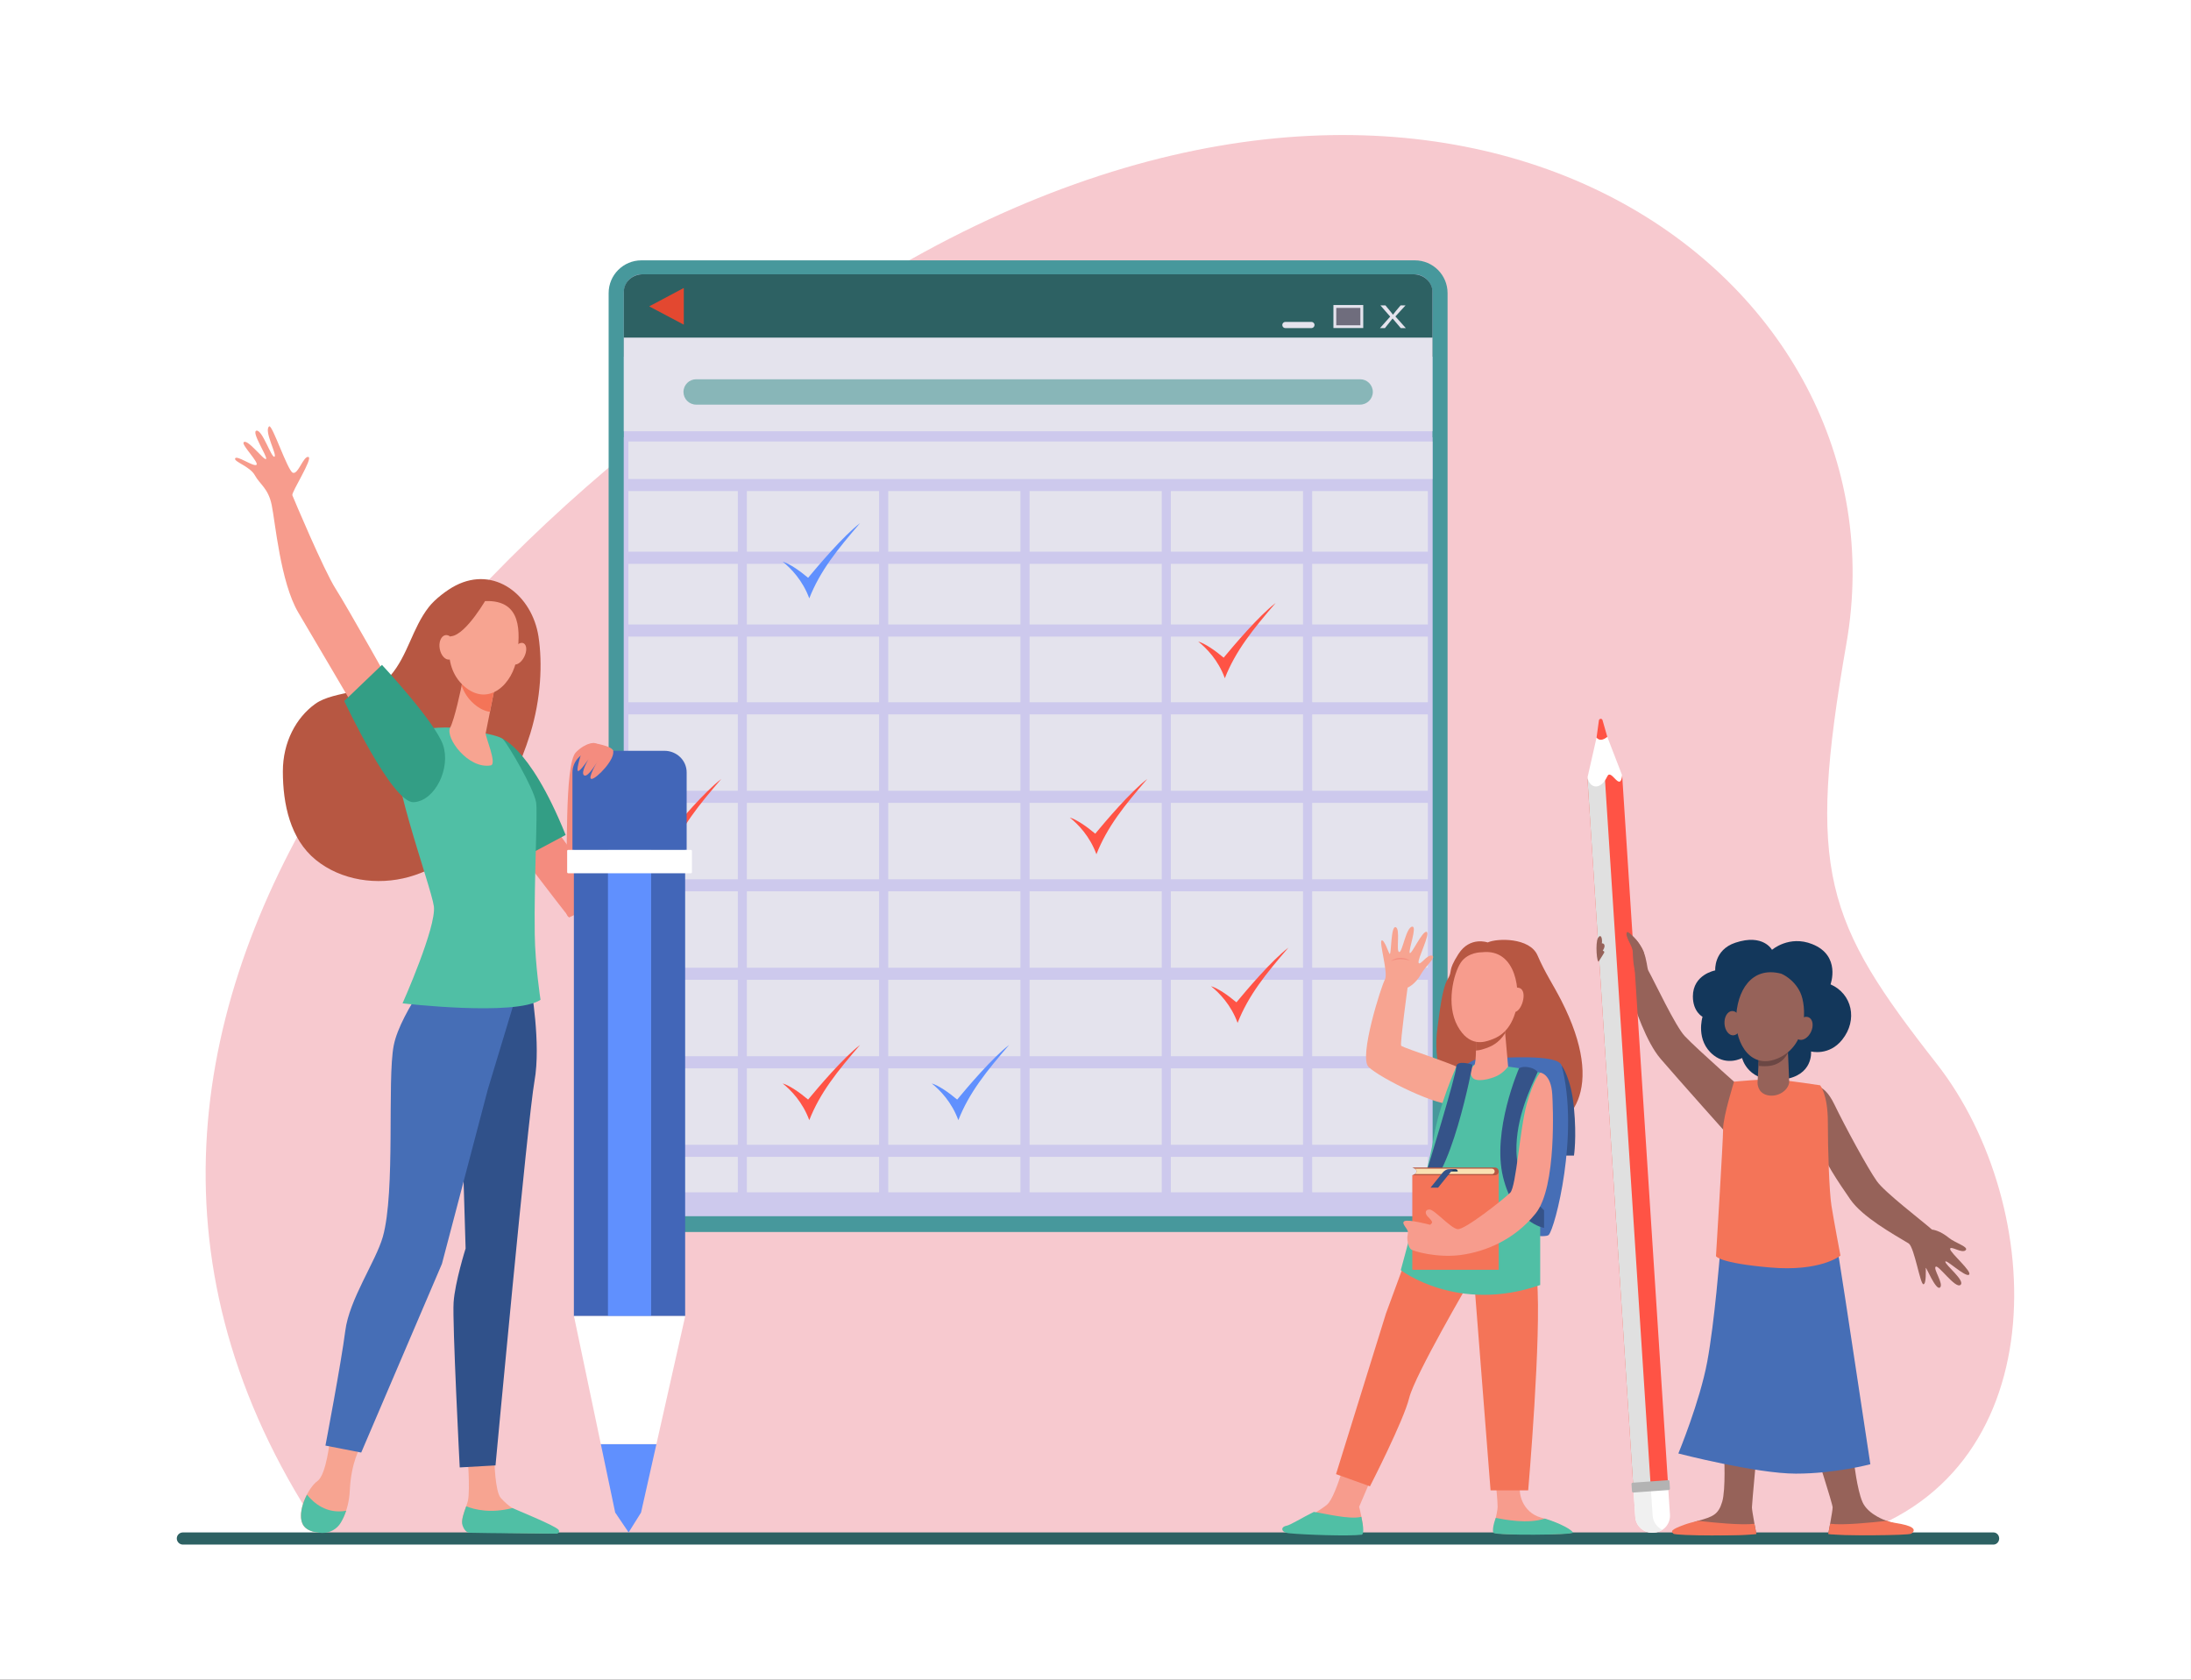<?xml version="1.0" encoding="utf-8"?>
<!-- Generator: Adobe Illustrator 19.2.0, SVG Export Plug-In . SVG Version: 6.00 Build 0)  -->
<svg version="1.1" id="Layer_1" xmlns="http://www.w3.org/2000/svg" xmlns:xlink="http://www.w3.org/1999/xlink" x="0px" y="0px"
	 viewBox="0 0 2608.8 2000" style="enable-background:new 0 0 2608.8 2000;" xml:space="preserve">
<rect x="0" y="0" width="2608.8" height="2000" fill="#333333" stroke="none"/>
<style type="text/css">
	.st0{fill:#FFFFFF;}
	.st1{fill:#F7C9CF;}
	.st2{fill:#2D6163;}
	.st3{fill:#47989C;}
	.st4{fill:#BCBBE8;}
	.st5{fill:#CDC9ED;}
	.st6{fill:#E34830;}
	.st7{fill:#E4E3ED;}
	.st8{fill:#88B6B8;}
	.st9{fill:#6F6D7D;}
	.st10{fill:#FF5345;}
	.st11{fill:#6090FE;}
	.st12{fill:#966259;}
	.st13{fill:#6B4744;}
	.st14{fill:#F47458;}
	.st15{fill:#466EB6;}
	.st16{fill:#13375B;}
	.st17{fill:#F0F0F0;}
	.st18{fill:#E0E0E0;}
	.st19{fill:#B3B3B3;}
	.st20{fill:#B75742;}
	.st21{fill:#355389;}
	.st22{fill:#F7A491;}
	.st23{fill:#F48C7F;}
	.st24{fill:#F79C8D;}
	.st25{fill:#50BFA5;}
	.st26{fill:#FAE0B2;}
	.st27{fill:#30518A;}
	.st28{fill:#339E85;}
	.st29{fill:#4266B8;}
</style>
<g>
	
		<rect x="0" y="0" transform="matrix(-1 -1.224647e-016 1.224647e-016 -1 2608.774 1999.999)" class="st0" width="2608.8" height="2000"/>
	<g>
		<path class="st1" d="M2193.2,1831.9c257.3-69.7,245.4-396.1,112.7-565.4c-132.7-169.3-154.9-228.6-107.4-500.2
			c76-434.1-444.6-822.1-1098.3-466.1C548.1,600.9-29.5,1221.5,387.1,1831.9C758.1,1831.9,2193.2,1831.9,2193.2,1831.9z"/>
		<g>
			<path class="st2" d="M217.8,1824.7h2155.7c3.8,0,6.8,3.1,6.9,7c0,0,0,0.1,0,0.1c0.1,4-3,7.4-6.9,7.4H217.8c-4,0-7.3-3.3-7.3-7.3
				C210.5,1827.9,213.8,1824.7,217.8,1824.7z"/>
		</g>
		<g>
			<g>
				<g>
					<path class="st3" d="M1684.6,1467H763.7c-21.6,0-39-17.5-39-39V349c0-21.6,17.5-39,39-39h920.9c21.6,0,39,17.5,39,39v1079
						C1723.7,1449.5,1706.2,1467,1684.6,1467z"/>
					<rect x="742.8" y="520.7" class="st4" width="962.8" height="905.9"/>
				</g>
				<path class="st5" d="M742.8,1426.5V348.3c0-12,9.7-21.7,21.7-21.7h919.4c12,0,21.7,9.7,21.7,21.7v1078.2
					c0,12-9.7,21.7-21.7,21.7H764.4C752.5,1448.2,742.8,1438.5,742.8,1426.5z"/>
				<path class="st2" d="M1682.9,326.6H765.4c-12.5,0-22.6,9.3-22.6,20.8v77.3h962.8v-77.3C1705.6,336,1695.4,326.6,1682.9,326.6z"
					/>
				<polygon class="st6" points="773,364.8 814.2,386.6 814.2,342.9 				"/>
				<rect x="742.8" y="402" class="st7" width="962.8" height="111.5"/>
				<path class="st8" d="M1619.4,481.8H828.9c-8.4,0-15.1-6.8-15.1-15.1l0,0c0-8.4,6.8-15.1,15.1-15.1h790.6
					c8.4,0,15.1,6.8,15.1,15.1l0,0C1634.6,475,1627.8,481.8,1619.4,481.8z"/>
				<g>
					<g>
						<rect x="889.3" y="1061.3" class="st7" width="157.4" height="91"/>
						<rect x="889.3" y="956" class="st7" width="157.4" height="91"/>
						<rect x="889.3" y="1272.1" class="st7" width="157.4" height="91"/>
						<rect x="889.3" y="1166.7" class="st7" width="157.4" height="91"/>
						<rect x="889.3" y="671.4" class="st7" width="157.4" height="72.2"/>
						<rect x="889.3" y="758" class="st7" width="157.4" height="78.2"/>
						<rect x="894.7" y="765.2" class="st7" width="146.6" height="63.9"/>
						<rect x="889.3" y="850.6" class="st7" width="157.4" height="91"/>
						<rect x="1394.1" y="1166.7" class="st7" width="157.4" height="91"/>
						<rect x="1057.6" y="1272.1" class="st7" width="157.4" height="91"/>
						<rect x="1394.1" y="1061.3" class="st7" width="157.4" height="91"/>
						<rect x="1394.1" y="850.6" class="st7" width="157.4" height="91"/>
						<rect x="1394.1" y="956" class="st7" width="157.4" height="91"/>
						<rect x="1225.9" y="1272.1" class="st7" width="157.4" height="91"/>
						<rect x="1394.1" y="1272.1" class="st7" width="157.4" height="91"/>
						<rect x="889.3" y="584.7" class="st7" width="157.4" height="72.2"/>
						<rect x="1057.6" y="1166.7" class="st7" width="157.4" height="91"/>
						<rect x="1057.6" y="1061.3" class="st7" width="157.4" height="91"/>
						<rect x="1394.1" y="758" class="st7" width="157.4" height="78.2"/>
						<rect x="1057.6" y="584.7" class="st7" width="157.4" height="72.2"/>
						<rect x="1057.6" y="671.4" class="st7" width="157.4" height="72.2"/>
						<rect x="1057.6" y="850.6" class="st7" width="157.4" height="91"/>
						<rect x="1225.9" y="1166.7" class="st7" width="157.4" height="91"/>
						<rect x="1057.6" y="758" class="st7" width="157.4" height="78.2"/>
						<rect x="1057.6" y="956" class="st7" width="157.4" height="91"/>
						<rect x="1225.9" y="671.4" class="st7" width="157.4" height="72.2"/>
						<rect x="1225.9" y="758" class="st7" width="157.4" height="78.2"/>
						<rect x="1225.9" y="1061.3" class="st7" width="157.4" height="91"/>
						<rect x="1225.9" y="584.7" class="st7" width="157.4" height="72.2"/>
						<rect x="1225.9" y="850.6" class="st7" width="157.4" height="91"/>
						<rect x="1225.9" y="956" class="st7" width="157.4" height="91"/>
						<rect x="1562.4" y="1272.1" class="st7" width="137.7" height="91"/>
						<rect x="1057.6" y="1377.5" class="st7" width="157.4" height="42.2"/>
						<rect x="1225.9" y="1377.5" class="st7" width="157.4" height="42.2"/>
						<rect x="1394.1" y="1377.5" class="st7" width="157.4" height="42.2"/>
						<rect x="748.2" y="1377.5" class="st7" width="130.3" height="42.2"/>
						<rect x="748.2" y="1272.1" class="st7" width="130.3" height="91"/>
						<rect x="889.3" y="1377.5" class="st7" width="157.4" height="42.2"/>
						<rect x="1562.4" y="1377.5" class="st7" width="137.7" height="42.2"/>
						<rect x="1562.4" y="1166.7" class="st7" width="137.7" height="91"/>
						<rect x="1562.4" y="758" class="st7" width="137.7" height="78.2"/>
						<rect x="1394.1" y="671.4" class="st7" width="157.4" height="72.2"/>
						<rect x="1399.6" y="678.5" class="st7" width="146.6" height="57.9"/>
						<rect x="1562.4" y="850.6" class="st7" width="137.7" height="91"/>
						<rect x="1562.4" y="671.4" class="st7" width="137.7" height="72.2"/>
						<rect x="1562.4" y="956" class="st7" width="137.7" height="91"/>
						<rect x="1562.4" y="1061.3" class="st7" width="137.7" height="91"/>
						<rect x="748.2" y="1166.7" class="st7" width="130.3" height="91"/>
						<rect x="1562.4" y="584.7" class="st7" width="137.7" height="72.2"/>
						<rect x="1394.1" y="584.7" class="st7" width="157.4" height="72.2"/>
						<rect x="748.2" y="758" class="st7" width="130.3" height="78.2"/>
						<rect x="748.2" y="525.7" class="st7" width="957.4" height="44.7"/>
						<rect x="748.2" y="1061.3" class="st7" width="130.3" height="91"/>
						<rect x="748.2" y="956" class="st7" width="130.3" height="91"/>
						<rect x="748.2" y="850.6" class="st7" width="130.3" height="91"/>
						<rect x="748.2" y="584.7" class="st7" width="130.3" height="72.2"/>
						<rect x="748.2" y="671.4" class="st7" width="130.3" height="72.2"/>
					</g>
				</g>
				<path class="st7" d="M1561.5,390.7h-31c-2,0-3.7-1.6-3.7-3.7l0,0c0-2,1.6-3.7,3.7-3.7h31c2,0,3.7,1.6,3.7,3.7l0,0
					C1565.2,389,1563.5,390.7,1561.5,390.7z"/>
				<g>
					<rect x="1587.7" y="363.2" class="st7" width="35.5" height="27.4"/>
					
						<rect x="1595.1" y="362.6" transform="matrix(-1.836970e-016 1 -1 -1.836970e-016 1982.382 -1228.464)" class="st9" width="20.7" height="28.7"/>
				</g>
				<g>
					<path class="st7" d="M1667.9,390.7c-0.1-0.1-9.6-11.2-9.7-11.4h-0.1c-0.7,1-9,11.2-9.1,11.4h-5.9l12.2-13.7l-11.7-13.4h6
						c6.4,7.7,7.5,9.1,8.9,11h0.2c2.1-3,3.7-4.6,9-11h5.9l-12.1,13.2l12.4,13.9H1667.9z"/>
				</g>
			</g>
			<path class="st10" d="M1441.9,1174.3c7.6,2.1,19.8,10.3,30.3,19.2c11.9-14.3,41.8-49.8,61.9-65.1c-26.9,31.2-47.7,56.9-60.5,89.6
				C1465.8,1196.5,1451.8,1182.2,1441.9,1174.3z"/>
			<path class="st11" d="M931.9,668.8c7.6,2.1,19.8,10.3,30.3,19.2c11.9-14.3,41.8-49.8,61.9-65.1c-26.9,31.2-47.7,56.9-60.5,89.6
				C955.7,691,941.8,676.7,931.9,668.8z"/>
			<path class="st10" d="M1273.8,973.5c7.6,2.1,19.8,10.3,30.3,19.2c11.9-14.3,41.8-49.8,61.9-65.1c-26.9,31.2-47.7,56.9-60.5,89.6
				C1297.6,995.7,1283.7,981.4,1273.8,973.5z"/>
			<path class="st10" d="M766.6,973.5c7.6,2.1,19.8,10.3,30.3,19.2c11.9-14.3,41.8-49.8,61.9-65.1c-26.9,31.2-47.7,56.9-60.5,89.6
				C790.5,995.7,776.6,981.4,766.6,973.5z"/>
			<path class="st10" d="M1426.7,763.9c7.6,2.1,19.8,10.3,30.3,19.2c11.9-14.3,41.8-49.8,61.9-65.1c-26.9,31.2-47.7,56.9-60.5,89.6
				C1450.6,786.1,1436.6,771.8,1426.7,763.9z"/>
			<path class="st10" d="M931.9,1290.1c7.6,2.1,19.8,10.3,30.3,19.2c11.9-14.3,41.8-49.8,61.9-65.1c-26.9,31.2-47.7,56.9-60.5,89.6
				C955.7,1312.3,941.8,1298,931.9,1290.1z"/>
			<path class="st11" d="M1109.4,1290.1c7.6,2.1,19.8,10.3,30.3,19.2c11.9-14.3,41.8-49.8,61.9-65.1c-26.9,31.2-47.7,56.9-60.5,89.6
				C1133.2,1312.3,1119.3,1298,1109.4,1290.1z"/>
		</g>
		<g>
			<g>
				<g>
					<path class="st12" d="M2006,1233.7c-11.4-12.3-35.4-63.7-43.5-78.3c-1.3-2.8-1.7-13-5.6-22.4c-3.8-9.2-13.6-22.2-18.5-18.3
						c-4.9,3.9,10.1,15,5.6,14c-4.5-0.9-21.3-32.7-25.8-29.1c-4.4,3.5,13.3,32.4,9.3,31.6c-4-0.8-13.6-28.9-19.8-23.9
						c-6.3,5,14.8,31.5,11.4,34.1c-3.4,2.7-3.5-12.1-8.6-8c-5,4,6.8,20,4.5,19.5c-2.4-0.5-5.2-2.9-6.1,0.6c-0.9,3.9,26.9,18,30.8,26
						l0,0c7.4,21.7,20.4,61.3,37.6,81.3c21,24.5,81.6,92.3,81.6,92.3l25.2-47.7C2084.3,1305.4,2019.5,1248.3,2006,1233.7z"/>
					<path class="st12" d="M2234.7,1406.4c9.4,13.4,53.5,46.9,65.7,57.7c1.4,0.1,9.7,1.3,20.2,9.9c7.5,6.1,24.4,10.9,19.7,14.8
						c-4.7,3.9-18.2-6.1-18.3-1.6c0,4.5,26.8,27.1,22.5,30.6c-4.3,3.5-28.1-19.4-28.2-15.4c0,4,24.1,22.7,18,27.6
						c-6.1,4.9-26.3-24.4-29.5-21.7c-3.3,2.7,10,20.8,5.1,24.8c-4.9,4-16.8-25.6-16.9-23.3c0,2.4,0.7,19.3-2.8,19.4
						c-3.9,0.1-10.6-43.1-17.4-48.5l0,0c-19.2-11.6-55.2-31.5-69.8-52.7c-14.9-21.6-30.5-44.7-37.7-65.5
						c-13.2-38.1-10.3-68.4-10.3-68.4s14.7-9,29.1,20.8C2196.8,1341.2,2223.5,1390.5,2234.7,1406.4z"/>
					<path class="st13" d="M1942.3,1137.2c-1.6,2.1-2.5,4.5-3.2,7c0,0.4-2.7,8.4,2.6,16.2
						C1940.2,1154.7,1938.5,1148.4,1942.3,1137.2z"/>
				</g>
				<path class="st12" d="M2207.4,1740.2c0,0,3.8,33.4,10.1,48c6.2,14.6,26.9,23.8,45,27.3c18.1,3.6,12.1,6.4,9.4,9.1
					c-2.7,2.7-81.2,4.4-95.1,1.9c0,0,5.3-27.3,5.3-31.6c0-4.3-21.7-71.4-21.7-71.4L2207.4,1740.2z"/>
				<path class="st14" d="M2176.9,1826.5c0,0,1.1-5.6,2.3-12.1c15.2,2,49.8-1.5,67.2-3.5c5.3,2,11.8,2.6,17.1,3.7
					c18.1,3.6,16.8,8.3,12.2,11.6C2272.6,1828.4,2190.7,1829,2176.9,1826.5z"/>
				<path class="st12" d="M2052.9,1732.4c0,0,2.1,41-2.3,55.8c-4.5,15.2-11,17.8-28.8,22.7c-17.5,4.9-10.8,12.6-8.2,15.3
					c2.7,2.7,63.8,2.8,77.7,0.3c0,0-5.3-27.3-5.3-31.6c0-4.3,6.5-73.3,6.5-73.3L2052.9,1732.4z"/>
				<path class="st14" d="M2091.3,1826.5c0,0-1.1-5.6-2.3-12.1c-15.2,2-49.8-1.5-67.2-3.5c-6,1.5-10.9,2.7-16.2,4.6
					c-17.3,6.3-15.8,8-13.1,10.7C1995.2,1828.9,2077.4,1829,2091.3,1826.5z"/>
				<path class="st15" d="M2227,1743.5c0,0-41.6,11.2-88.7,11.2s-139.9-24-139.9-24s25.6-61.8,34.4-109.3
					c8.8-47.4,15.2-129,15.2-129h140.7l8.8,56.4L2227,1743.5z"/>
				<path class="st14" d="M2167.2,1292.3c0,0,9.2,10.7,9.2,43.7c0,33,1.6,82.6,4.3,99.7c2.7,17.1,10.7,59.4,10.7,59.4
					s-23.5,19.5-84.2,14.1c-60.8-5.3-64-13.5-64-13.5s8.5-137.3,8.5-151.7c0-14.4,13-56,13-56s35.1-3.6,51.1-2.4
					C2131.8,1286.8,2167.2,1292.3,2167.2,1292.3z"/>
				<path class="st16" d="M2042.3,1155.5c0,0-26.6,4.7-26.6,31c0,18.3,11.5,24.2,11.5,24.2s-8.9,28.4,13.2,45.8
					c16.5,13,33.9,3.3,33.9,3.3s6.9,30.9,49.1,25.5c36-4.6,33-33.3,33-33.3s21.4,5.7,37.1-14c18.9-23.7,11.7-54.7-13.9-65.9
					c0,0,12.7-34.2-21.8-47.9c-27.5-11-47.9,6.8-47.9,6.8s-10.3-19.6-43.6-8.5C2040.4,1131.1,2042.3,1155.5,2042.3,1155.5z"/>
				
					<ellipse transform="matrix(0.428 -0.904 0.904 0.428 122.01 2641.157)" class="st12" cx="2146.7" cy="1224.2" rx="14.5" ry="9.8"/>
				
					<ellipse transform="matrix(0.998 -5.689696e-002 5.689696e-002 0.998 -66.002 119.403)" class="st12" cx="2063.9" cy="1218.8" rx="9.8" ry="14.5"/>
				<path class="st12" d="M2094.3,1258.1l-1.6,31.1c0,0-0.5,12.1,11.9,14.9c12.4,2.8,24.8-5.8,25.8-15.5c0.1-1.2-1.9-44.3-1.9-44.3
					L2094.3,1258.1z"/>
				<path class="st13" d="M2128.5,1244.3l-34.2,13.8l-0.6,11.1c5.9,0.6,14.7,1,22-2.5c6.2-2.9,9.9-7.1,13.2-12.9
					C2128.7,1248.2,2128.5,1244.3,2128.5,1244.3z"/>
				<path class="st12" d="M2120.9,1159.4c0,0,15,5.9,22.7,22.4s8.9,61.6-24.9,77.6c-33.8,15.9-52.2-16.8-51.6-45.5
					C2067.7,1179.9,2085.4,1150.1,2120.9,1159.4z"/>
			</g>
			<g>
				<g>
					<g>
						<g>
							<path class="st0" d="M1944.9,1773.1l2.2,33.2c0.8,11.1,10.4,19.5,21.5,18.7l1.1-0.1c11.1-0.8,19.5-10.4,18.7-21.5l-2.2-33.2
								L1944.9,1773.1z"/>
							<path class="st17" d="M1979.4,1821.6c-2.8,1.8-6,3-9.6,3.2l-1.1,0.1c-11.1,0.8-20.8-7.6-21.6-18.7l-2.2-33.2l20.7-1.5
								l2.2,33.2C1968.3,1812.3,1973,1818.6,1979.4,1821.6z"/>
							<polygon class="st10" points="1890.1,926.3 1944.9,1773.1 1986.3,1770.1 1931.5,923.3 1909.7,906 							"/>
							<polygon class="st18" points="1910.8,924.8 1965.6,1771.6 1944.9,1773.1 1890.1,926.3 							"/>
							<path class="st0" d="M1901,878.3l-10.9,48c3.5,13.1,15.9,14.7,23.7-1.9c4.7-9.9,15.3,19.4,17.7-1.1l-17.7-45.9L1901,878.3z"
								/>
							<path class="st19" d="M1942.6,1767.2l0.6,8.6c0.1,0.9,0.8,1.5,1.7,1.4l42.1-3c0.9-0.1,1.5-0.8,1.4-1.7l-0.6-8.6
								c-0.1-0.9-0.8-1.5-1.7-1.4l-42.1,3C1943.2,1765.6,1942.5,1766.3,1942.6,1767.2z"/>
						</g>
						<path class="st10" d="M1903.8,857.8l-2.8,20.5c3.1,3.7,7.4,3.4,12.8-0.9l-5.7-19.9c-0.3-1-1.2-1.7-2.3-1.6l0,0
							C1904.8,856,1904,856.8,1903.8,857.8z"/>
					</g>
				</g>
			</g>
			<path class="st12" d="M1951.9,1165.7c-5.8-3.9-7.4-19.1-7.8-32.1c0-7.6-10.2-19-6.7-23.8c1.1-1.1,13.7,9.4,19.5,23.2
				C1959.2,1138.3,1959.1,1170.6,1951.9,1165.7z"/>
			<path class="st12" d="M1903.8,1144.5c6.8-11.2,8-10.9,4.6-12.5c4.6-7.1,0.6-9.1-1.1-8.7c0.9-5.9-1.2-12.1-4.6-6.4
				C1899.3,1122.7,1901.4,1148.4,1903.8,1144.5z"/>
		</g>
		<g>
			<path class="st20" d="M1771.4,1122.2c0,0-21.1-7.7-34.8,13.7c-13.7,21.4-6.3,19.4-12.9,30.1c-6.6,10.7-9.8,41.1-12.1,57.6
				c-23.4,167.7,256.7,181.3,147.3-32.5c-10.3-20-18.9-32.1-28.2-53.5C1821.5,1116.2,1782.5,1117,1771.4,1122.2z"/>
			<path class="st21" d="M1831.3,1278.8l28.2-9.9c0,0,11.2,14.3,14.6,50.2c3.4,35.8,0,56.9,0,56.9h-31.9L1831.3,1278.8z"/>
			<path class="st15" d="M1774.7,1259.6c9.6,1,80.9-5.8,84.8,9.4c21.3,81.5-8,194-15.5,201.5c-7.5,7.5-130-16.9-130-16.9
				S1694.8,1251.4,1774.7,1259.6z"/>
			<g>
				<path class="st22" d="M1676,1176c0,0,9.3-3.6,16.5-16.9c4.6-8.5,18.2-19.4,12.6-21.2c-5.7-1.8-14.4,12.6-16,8.5
					c-1.6-4.1,14.6-35.2,9.5-36.8c-5.1-1.6-18.6,28.7-20.1,25c-1.5-3.7,9-31.3,3.2-31.2c-7.6,0.1-11.9,31.4-15.8,30.2
					c-3.9-1.2,1.8-27.8-4.1-29.6c-5.9-1.8-5,32.9-7.1,31.9c-1.1-0.5-6.3-17.3-9.5-16.1c-3.6,1.4,8.1,39,3.8,46.6
					c-4.3,7.6-31.3,92.2-19.5,104c12.9,12.9,85.2,49.1,102.3,44c17.1-5.1,26.9-22,22.8-32.4c-4.1-10.4-85-33.8-86.3-37
					S1676,1176,1676,1176z"/>
				<path class="st23" d="M1678.6,1143.7c-2-1.4-4.4-2.2-6.9-2.7c-0.4,0-8.2-2.1-15.6,3.4
					C1661.6,1142.6,1667.6,1140.7,1678.6,1143.7z"/>
			</g>
			<path class="st24" d="M1607.8,1716.8c0,0-15.8,64.5-27.6,74.7c-11.8,10.1-50.3,29.5-40.2,31.6c10.1,2.1,84.5,3.8,82.5-8.6
				c-2-12.4-4.2-20.3-4.2-20.3l19.7-46.1L1607.8,1716.8z"/>
			<path class="st25" d="M1534.9,1825.7c18.2,1.8,71.2,3.7,86.7,1.7c0,0,2.9-0.6,0.9-13c-0.5-3-1-5.8-1.5-8.3
				c-14,3.7-44.5-4.2-56.6-5.8c-13.1,6.3-27.9,15.7-32.7,16.5C1524.7,1818.1,1524.7,1824.7,1534.9,1825.7z"/>
			<path class="st24" d="M1781.5,1770.9c0,0,1.7,16.3,1.7,23.5c0,7.2-6.7,27.5-3.6,30.6c3.1,3.1,91.8,2.7,91.8-0.2
				c0-2.9-15.7-11.8-37-17.9c-21.3-6.1-28.6-29.7-23-43.2L1781.5,1770.9z"/>
			<path class="st25" d="M1872.8,1825c0-2.7-14.5-11.1-33.4-16.8c-20.1,6.8-48,1.2-58.4-0.8c-3.2,8.4-4.2,16.3-2.6,17.9
				C1781.5,1828.4,1872.8,1827.9,1872.8,1825z"/>
			<path class="st14" d="M1685.2,1498.1l-15.9,14.1c0,0-17.9,48.5-19,51.7c-1.5,4.5-59.5,191.4-59.5,191.4l40.4,14.5
				c0,0,40.1-78.1,46.7-105.2c6.6-27.1,73.1-140.6,73.1-140.6L1685.2,1498.1z"/>
			<path class="st14" d="M1755.4,1526.8l19.4,247.8h44.8c0,0,16.1-185.5,10.5-250.6L1755.4,1526.8z"/>
			<path class="st25" d="M1834,1277.2c0,0-28.5-7.5-60.9-9.3c-16.8-0.9-39.3,2.6-39.3,2.6s-20.5,45.9-26.6,83.6
				c-6.1,37.6-39.3,158.3-39.3,158.3s67.5,52,166,17.7V1277.2z"/>
			<path class="st24" d="M1757.3,1236.1c0,0,0.9,29.4-1.9,32.1c-2.8,2.8-6.6,7.3-2.6,14.3c4.1,7,21.7,2.5,29.9-1.5
				c7.9-3.9,13-11,13-11l-4.1-46.5L1757.3,1236.1z"/>
			<path class="st20" d="M1769,1248.3c5.7-2,15.5-5.8,23.2-18.2l-0.6-6.5l-34.3,12.5c0,0,0.2,7.2,0.1,14.8
				C1762.2,1250.7,1766.3,1249.2,1769,1248.3z"/>
			<path class="st24" d="M1797.7,1190.3c0,0,0.8-17.3,11.4-13.9c10.6,3.4,2.5,29.4-6.3,28.6
				C1794,1204.1,1797.7,1190.3,1797.7,1190.3z"/>
			<path class="st24" d="M1764.3,1133.9c0,0-16.6-0.4-25.1,12.5c-8.5,12.9-17.7,49.8-3.7,75.3c14,25.5,31.9,19.2,39.3,16.6
				c7.4-2.6,22-8.3,29.3-32.1C1811.5,1182.4,1806.2,1128.9,1764.3,1133.9z"/>
			<path class="st21" d="M1830.9,1276.5c-7.6,17.1-26.2,53.9-25.3,94.5c0.9,42.5,32.9,70.1,32.9,70.1v21c0,0-35.3-5.6-48.8-60.5
				c-13.5-54.9,19-129.5,19-129.5s4.6-3.3,13.8-0.7C1828.5,1273,1830.9,1276.5,1830.9,1276.5z"/>
			<path class="st21" d="M1753.4,1267.8c0,0-26.5,142.7-60.9,152l6-24.3c0,0,35.4-115.5,35.4-124.8
				C1733.9,1261.2,1753.4,1267.8,1753.4,1267.8z"/>
			<g>
				<polygon class="st14" points="1681.6,1512 1784.5,1512 1784.5,1394.8 1681.6,1399.3 				"/>
				<g>
					<path class="st20" d="M1681.6,1390.2h98.3c2.5,0,4.6,2,4.6,4.6l0,0c0,2.5-2,4.6-4.6,4.6h-98.3l0.1,0
						C1688.5,1396.8,1688.4,1392.7,1681.6,1390.2z"/>
					<path class="st26" d="M1684.4,1391.6h92.1c1.8,0,3.2,1.4,3.2,3.2l0,0c0,1.8-1.4,3.2-3.2,3.2h-92.1
						C1687.5,1396,1687.5,1393.5,1684.4,1391.6z"/>
				</g>
				<g>
					<path class="st16" d="M1726.7,1392.2h6.5c1.4,0,2.5,1.1,2.5,2.5v0.2h-9V1392.2z"/>
					<path class="st21" d="M1732.9,1392.2c-1.5,0-3.9,1.3-5.2,2.9l-15.4,19.1l-9,0l14.6-18.1c1.7-2.1,4.8-3.9,6.8-3.9L1732.9,1392.2
						z"/>
				</g>
			</g>
			<path class="st24" d="M1834,1277.2c0,0-7.8,7.8-16.1,37.3c-8.3,29.5-12.5,98.5-19.7,105.7c-7.2,7.2-54.2,44.6-62.7,43.4
				c-8.5-1.3-27.5-23.4-33.4-23.4c-5.9,0-5.2,5.3-2.2,8.3c3,3,6.5,6.4,4.8,8.1c-1.8,1.8-1.8,1.8-1.8,1.8s-26.3-6.9-30.7-4.3
				c-4.4,2.6,4.2,8.7,4.2,13.1c0,4.4-1.1,4.3-0.6,9.2c0.5,4.9,1.8,8.8,4.1,11.1c2.3,2.3,31.4,10.7,59.8,6.8
				c28.4-3.9,63.1-17.5,88.7-49.3c25.6-31.7,20.5-131.5,19.9-141.4C1846.9,1278.3,1834,1277.2,1834,1277.2z"/>
		</g>
		<g>
			<g>
				<path class="st22" d="M392.8,1714.4c0,0-4.1,41.5-14.8,49.1c-10.7,7.6-24.9,35.8-17.8,51c2.2,4.8,6.7,7.5,11.7,9
					c15,4.5,30.9-3.1,37.3-17.2c3.6-7.9,6.7-18.4,7.3-31.6c1.6-33.7,12.3-50.9,12.3-50.9L392.8,1714.4z"/>
				<path class="st22" d="M556.6,1731.3c0,0,3.4,41.9,0.6,55.5c-1.5,7.3-9.6,22.3-5.9,29.1c3.7,6.9,8,8.6,8,8.6l96.7,1.5
					c5.3,0.1,1.8-3.3-2.5-6.3c-7-5-12.6-8.4-34.8-18.9c-1.4-0.7-6.7-4-8.6-5.1c-4.8-2.9-9.7-7.5-13.8-12c-6.9-7.6-7.6-44.5-7.6-44.5
					L556.6,1731.3z"/>
				<path class="st27" d="M632.2,1174.8c0,0,12.2,68,4.2,112.5c-8,44.6-46.4,457.6-46.4,457.6l-42.6,2.4c0,0-8.9-172.5-7.3-196.5
					c1.6-24,14.3-64.2,14.3-64.2l-4.2-139.3l53.8-183L632.2,1174.8z"/>
				<path class="st15" d="M530.2,1137.5c0,0-53.4,66.2-61.4,107.4c-8,41.1,2.3,174-13,227.9c-8.3,29.2-39.9,74.2-44.7,112
					c-4.8,37.7-23.6,136.5-23.6,136.5l42.6,8.3l96.1-224.7l54.7-207.9l45.9-151.8L530.2,1137.5z"/>
				<path class="st25" d="M412.2,1798.9c-23.2,4.2-38.7-9.2-46.7-19.2c-5.9,11.3-9.5,25.5-5.2,34.8c3.8,8.2,14.2,10.4,23,10.8
					c9.3,0.3,18-4.5,22.6-12.4C408.1,1809.1,410.3,1804.5,412.2,1798.9z"/>
				<path class="st25" d="M610.2,1795.7c-25.6,6.5-44.5,2.1-55.1-2.1c-2.7,7.6-6.3,17.1-4.4,22.6c2.3,6.7,5.7,8.8,8.6,8.9
					c23.4,0.6,85.6,0.9,103.4,1.1c2.5,0,3.9-2.8,2.3-4.7C660.6,1816.3,612.1,1796.8,610.2,1795.7z"/>
			</g>
			<path class="st20" d="M641.2,758c-7.6-49.2-52.1-84.7-98.7-60.8c-10.5,5.4-24.7,16.3-31.9,25.6c-19.9,25.5-24.7,57.2-45.8,81.8
				c-18.2,21.2-66.8,17.2-89.4,33.5c-22.7,16.3-38.6,45.5-38.6,80.4c0,39.1,8.8,80.6,39.1,105.3c30.3,24.7,73.3,30.9,111,20.4
				c37.6-10.5,69.9-36.1,93.2-67.5c23.2-31.4,39.7-65.8,51.3-103.2C644.2,831.8,646,789.9,641.2,758z"/>
			<path class="st24" d="M470.7,824.8c0,0-57.2-102.1-71.1-123.8c-13.9-21.7-50.2-107.9-51.5-111.3c-1.3-3.4,25-44.2,19.1-45.6
				c-5.9-1.4-12.3,21.5-18.6,18.8c-6.3-2.7-24.5-57.9-28.1-55.2c-6.7,5.1,9.8,34.2,6.3,36.1c-3.6,1.8-14.3-32-21.3-31
				c-7,1,13.3,31,11.3,33.7c-2,2.7-23-25.6-26.8-19.6c-2.1,3.3,19.3,24.7,15.2,26.7c-4.1,2-23.2-11.8-25.2-7.8
				c-2,4,17.6,9.4,23.5,20.2c5.9,10.8,15.9,15.4,20,35.3c4.2,19.9,10.4,92,31.6,127.9c21.3,35.9,68,115.5,68,115.5L470.7,824.8z"/>
			<g>
				<path class="st23" d="M631.7,946.1l-45.9,26.3c0,0,87,114.6,92,119.8l36.6-32.4L631.7,946.1z"/>
				<path class="st28" d="M593.6,877.6c0,0,35.6,6.8,79.9,116.6l-61,32.6l-43.5-67.5L593.6,877.6z"/>
				<path class="st23" d="M707.9,884.8c0,0-9.8-1.4-22.2,11c-14,14.1-9.4,131-12.1,158.5c-3.8,37.9,4.3,37.9,4.3,37.9
					s33.4-11.7,41.3-52.4C727,999.1,730,893.3,730,893.3L707.9,884.8z"/>
			</g>
			<path class="st25" d="M536.6,866.4c0,0-44.8-2.8-62.6,16.4c-17.7,19.3,39.3,171.9,42.6,196.4c3.2,24.6-37.3,115.5-37.3,115.5
				s134.2,15.7,164.3-4.2c0,0-6.4-41.3-6.9-78.3c-0.9-65.7,3.7-145.8,1.6-157c-3.2-17.5-32.9-67.8-39.3-74.9
				C592.6,873.4,536.6,866.4,536.6,866.4z"/>
			<path class="st22" d="M551.5,806.6c0,0-0.2,1.3-0.6,3.6c-2,10.8-9.7,46.4-14.9,56.2c-6.3,11.9,21.5,49.7,48.3,45
				c8-1.4-6.7-34.7-6-38.3c1.4-6.8,3.2-16,5.1-25.5c1.1-5.3,2.1-10.8,3.1-15.8c2.9-14.5,5.2-26.3,5.2-26.3L551.5,806.6z"/>
			<path class="st14" d="M550.9,810.2c0.4-2.2,0.6-3.6,0.6-3.6l40.1-1c0,0-2.3,11.8-5.2,26.3c-1,5.1-2.1,10.4-3.1,15.7
				c-6.2-0.9-12.7-3.9-19.1-9.6c-7.1-6.2-11.7-13.6-14.5-21.5C550.2,814,550.6,811.8,550.9,810.2z"/>
			<path class="st22" d="M578.5,715.7c0,0-18.9-2.2-30.7,13.1c-11.8,15.3-24.6,62.6,4.8,88.3c29.4,25.7,58.5-3.4,62.8-34.2
				C619.7,752,621.4,714.6,578.5,715.7z"/>
			<path class="st22" d="M624.1,782.3c-3.5,6.8-9.4,10.6-13.2,8.4c-3.8-2.2-4-9.4-0.4-16.2c3.5-6.8,9.4-10.6,13.2-8.4
				C627.4,768.3,627.6,775.5,624.1,782.3z"/>
			<path class="st20" d="M580.6,710.6c0,0-25.2,45-43.3,47c-18.1,2.1-20.4,26-20.4,26s6.5-55,24.3-65.7
				C559.1,707.3,580.6,710.6,580.6,710.6z"/>
			<path class="st22" d="M542.1,768.9c1.5,8-1.5,15.3-6.6,16.4c-5.1,1-10.4-4.6-11.9-12.6c-1.5-8,1.5-15.3,6.6-16.4
				C535.3,755.3,540.6,761,542.1,768.9z"/>
			<path class="st28" d="M454.8,791.7c0,0,63.3,67.9,72.7,95.3c9.4,27.4-9.2,66.5-34.8,68.2c-25.7,1.7-82.8-120.5-82.8-120.5
				L454.8,791.7z"/>
			<g>
				<path class="st29" d="M771.5,911.8h-43.8c-24.5,0-44.4,2-44.4,26.5v628.8h132.5V938.4C815.9,913.8,796,911.8,771.5,911.8z"/>
				<rect x="723.9" y="927.4" class="st11" width="51.4" height="639.7"/>
				<polygon class="st11" points="732.5,1801 748.5,1824.7 763.3,1801 781.6,1719.5 715.4,1719.5 				"/>
				<polygon class="st0" points="715.4,1719.5 781.6,1719.5 815.9,1567.1 683.4,1567.1 				"/>
				<path class="st29" d="M791.1,894h-82.9c-14.7,0-26.6,11.6-26.6,25.9v92.2h136v-92.2C817.7,905.5,805.8,894,791.1,894z"/>
				<path class="st23" d="M700.2,886.4l6.2-1.7c0,0,21.6,3.4,23.5,8.8c3.5,10-19.8,34-25.5,34c-5.7,0,7.8-22.2,7.8-22.2
					s-11.8,20.9-16.6,18c-4.9-2.9,5.2-19.4,5.2-19.4s-10.8,16.1-12.8,14c-2.1-2.1,5-23.7,5-23.7L700.2,886.4z"/>
				<path class="st0" d="M676.5,1039.8h146.2c0.7,0,1.2-0.5,1.2-1.2v-25.4c0-0.7-0.5-1.2-1.2-1.2H676.5c-0.7,0-1.2,0.5-1.2,1.2v25.4
					C675.4,1039.3,675.9,1039.8,676.5,1039.8z"/>
			</g>
		</g>
	</g>
</g>
</svg>
